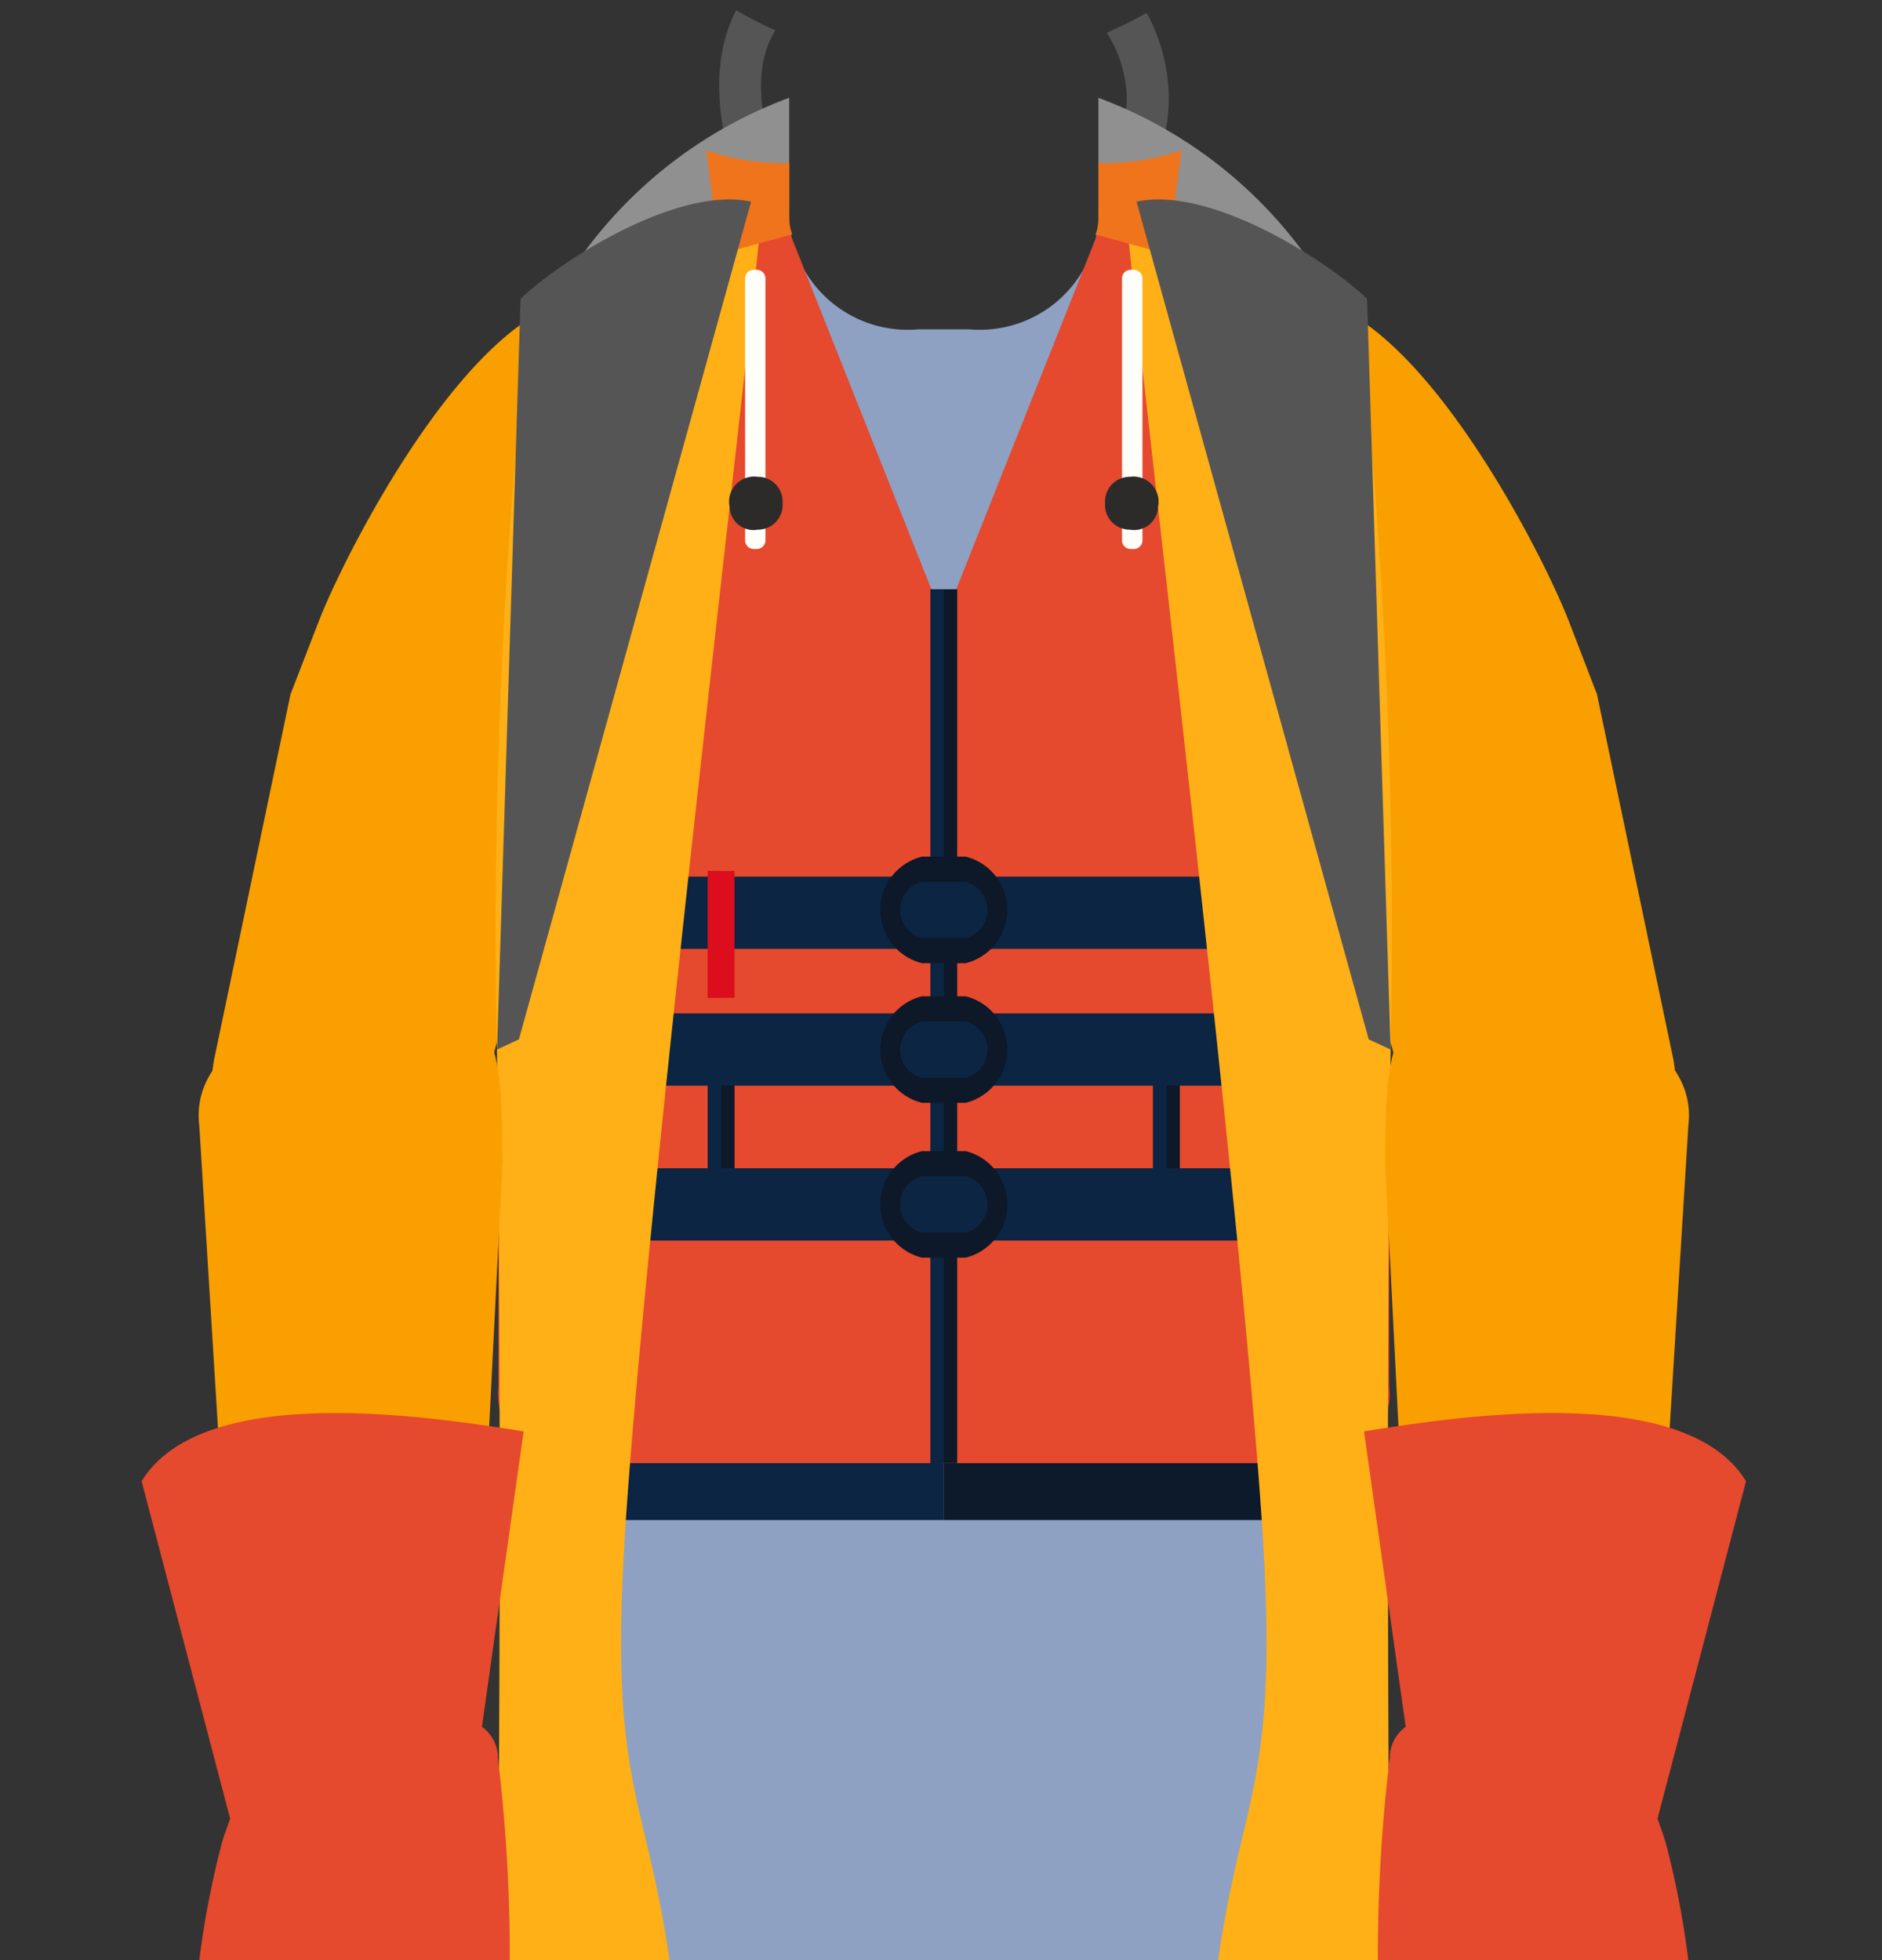 <svg xmlns="http://www.w3.org/2000/svg" xmlns:xlink="http://www.w3.org/1999/xlink" width="48" height="50" viewBox="0 0 48 50">
  <rect x="0" y="0" width="48" height="50" fill="#333333" stroke="none"/>
  <defs>
    <clipPath id="clip-path">
      <rect id="Retângulo_3906" data-name="Retângulo 3906" width="48" height="50" transform="translate(0.494 -0.397)" fill="#fff" stroke="#707070" stroke-width="1"/>
    </clipPath>
    <clipPath id="clip-path-2">
      <rect id="Retângulo_3900" data-name="Retângulo 3900" width="40.919" height="59.9" fill="none"/>
    </clipPath>
  </defs>
  <g id="Grupo_de_máscara_5" data-name="Grupo de máscara 5" transform="translate(-0.494 0.397)" clip-path="url(#clip-path)">
    <g id="Grupo_5750" data-name="Grupo 5750" transform="translate(4.106 -0.136)">
      <g id="Grupo_5749" data-name="Grupo 5749" clip-path="url(#clip-path-2)">
        <path id="Caminho_11623" data-name="Caminho 11623" d="M40.865,49.168a1.205,1.205,0,0,0,.019-.323L37.868,16.056a7.243,7.243,0,0,0-3.877-5.765V10.6A3.041,3.041,0,0,1,30.7,13.321H29.39A3.041,3.041,0,0,1,26.1,10.6v-.312a7.242,7.242,0,0,0-3.877,5.765L19.21,48.848a1.194,1.194,0,0,0,.019.322,11.85,11.85,0,0,0-.186,2.076,11.2,11.2,0,0,0,11,11.392,11.2,11.2,0,0,0,11-11.392,11.831,11.831,0,0,0-.186-2.078" transform="translate(-9.587 -5.181)" fill="#8ea1c2"/>
        <rect id="Retângulo_3890" data-name="Retângulo 3890" width="9.79" height="3.353" transform="translate(10.67 35.16)" fill="#0b2543"/>
        <rect id="Retângulo_3891" data-name="Retângulo 3891" width="9.79" height="3.353" transform="translate(20.459 35.16)" fill="#0d1a2c"/>
        <path id="Caminho_11624" data-name="Caminho 11624" d="M25.3,9.112,19.463,11.86a70.341,70.341,0,0,1,.435,7.213c0,3.574-.884,6.46-1.569,6.46V39.7a1.778,1.778,0,0,0,1.525,1.95h9.834V20.157Z" transform="translate(-9.228 -4.588)" fill="#e5492e"/>
        <path id="Caminho_11625" data-name="Caminho 11625" d="M45.594,9.112,51.43,11.86a70.341,70.341,0,0,0-.435,7.213c0,3.574.884,6.46,1.569,6.46V39.7a1.778,1.778,0,0,1-1.525,1.95H41.205V20.157Z" transform="translate(-20.745 -4.588)" fill="#e5492e"/>
        <rect id="Retângulo_3892" data-name="Retângulo 3892" width="0.683" height="22.288" transform="translate(20.118 14.771)" fill="#0d1828"/>
        <rect id="Retângulo_3893" data-name="Retângulo 3893" width="0.342" height="22.288" transform="translate(20.118 14.771)" fill="#0b2543"/>
        <rect id="Retângulo_3894" data-name="Retângulo 3894" width="0.683" height="4.43" transform="translate(14.439 26.252)" fill="#0d1828"/>
        <rect id="Retângulo_3895" data-name="Retângulo 3895" width="0.342" height="4.43" transform="translate(14.439 26.252)" fill="#0b2543"/>
        <rect id="Retângulo_3896" data-name="Retângulo 3896" width="0.683" height="4.43" transform="translate(25.797 26.252)" fill="#0d1828"/>
        <rect id="Retângulo_3897" data-name="Retângulo 3897" width="0.342" height="4.43" transform="translate(25.797 26.252)" fill="#0b2543"/>
        <path id="Caminho_11626" data-name="Caminho 11626" d="M41.046,51.537l-.016,1.843H18.255l-.017-1.843Z" transform="translate(-9.182 -25.947)" fill="#0b2543"/>
        <path id="Caminho_11627" data-name="Caminho 11627" d="M41.046,44.51l-.016,1.843H18.255l-.017-1.843Z" transform="translate(-9.182 -22.409)" fill="#0b2543"/>
        <path id="Caminho_11628" data-name="Caminho 11628" d="M41.046,59.491l-.016,1.843h-22.7l-.016-1.843Z" transform="translate(-9.219 -29.951)" fill="#0b2543"/>
        <path id="Caminho_11629" data-name="Caminho 11629" d="M40.147,46.205h-.66a1.039,1.039,0,1,1,0-2.077h.66a1.039,1.039,0,1,1,0,2.077" transform="translate(-19.357 -22.217)" fill="#0b2543"/>
        <path id="Caminho_11630" data-name="Caminho 11630" d="M40.12,46.2H39.006a1.4,1.4,0,0,1,0-2.717H40.12a1.4,1.4,0,0,1,0,2.717m-1.114-2.077a.741.741,0,0,0,0,1.437H40.12a.741.741,0,0,0,0-1.437Z" transform="translate(-19.103 -21.892)" fill="#0d1828"/>
        <path id="Caminho_11631" data-name="Caminho 11631" d="M40.147,61.332h-.66a1.039,1.039,0,1,1,0-2.077h.66a1.039,1.039,0,1,1,0,2.077" transform="translate(-19.357 -29.832)" fill="#0b2543"/>
        <path id="Caminho_11632" data-name="Caminho 11632" d="M40.12,61.328H39.006a1.4,1.4,0,0,1,0-2.717H40.12a1.4,1.4,0,0,1,0,2.717m-1.114-2.077a.741.741,0,0,0,0,1.437H40.12a.741.741,0,0,0,0-1.437Z" transform="translate(-19.103 -29.508)" fill="#0d1828"/>
        <path id="Caminho_11633" data-name="Caminho 11633" d="M40.147,53.378h-.66a1.039,1.039,0,1,1,0-2.077h.66a1.039,1.039,0,1,1,0,2.077" transform="translate(-19.357 -25.828)" fill="#0b2543"/>
        <path id="Caminho_11634" data-name="Caminho 11634" d="M40.12,53.374H39.006a1.4,1.4,0,0,1,0-2.717H40.12a1.4,1.4,0,0,1,0,2.717M39.006,51.3a.741.741,0,0,0,0,1.437H40.12a.741.741,0,0,0,0-1.437Z" transform="translate(-19.103 -25.504)" fill="#0d1828"/>
        <rect id="Retângulo_3898" data-name="Retângulo 3898" width="0.683" height="3.235" transform="translate(14.439 21.956)" fill="#dc0d1c"/>
        <rect id="Retângulo_3899" data-name="Retângulo 3899" width="0.342" height="3.235" transform="translate(14.439 21.956)" fill="#dc0d1c"/>
        <path id="Caminho_11635" data-name="Caminho 11635" d="M57.408,14.775c2.937.086,6.208,6.53,6.872,8.258l.714,1.855,1.951,9.33a3.127,3.127,0,0,1-2.684,3.669,3.457,3.457,0,0,1-4.006-2.2s-4.816-17.642-4.824-17.671c-.27-.941.306-3.11,1.75-3.236a2.034,2.034,0,0,1,.227-.006" transform="translate(-27.875 -7.438)" fill="#f99f00"/>
        <path id="Caminho_11636" data-name="Caminho 11636" d="M56.532,13.314c-.245-.313-.153-.418-.518-.73a8.851,8.851,0,0,0-5.4-1.847c0,.971,3.118,26.672,3.5,34.269.424,8.411-1.682,5.129-1.682,19.627,3.7,0,.156.01,3.854.028.917,0,1.165-.278,1.137-1.218-.042-1.365-.269-18.417-.085-31.525a146.758,146.758,0,0,0-.8-18.6" transform="translate(-25.481 -5.406)" fill="#feb016"/>
        <path id="Caminho_11637" data-name="Caminho 11637" d="M63.873,54.955c.022-.774-.049-2.832.488-3.353a6.621,6.621,0,0,1,3.645-.793c1.682.324,3.824,1.378,3.6,3.209L70.529,71.46c-2.013-.379-3.942-1.426-5.912-1.75Z" transform="translate(-32.157 -25.564)" fill="#f99f00"/>
        <path id="Caminho_11638" data-name="Caminho 11638" d="M50.576,20.457h.085a.218.218,0,0,0,.218-.218V13.555a.218.218,0,0,0-.218-.218h-.085a.218.218,0,0,0-.218.218v6.684a.218.218,0,0,0,.218.218" transform="translate(-25.353 -6.715)" fill="#fffef8"/>
        <path id="Caminho_11639" data-name="Caminho 11639" d="M49.488,24.643a.629.629,0,0,0,.635.674.609.609,0,0,0,.715-.582.64.64,0,0,0-.712-.767.632.632,0,0,0-.638.675" transform="translate(-24.915 -12.067)" fill="#2c2b29"/>
        <path id="Caminho_11640" data-name="Caminho 11640" d="M63.445,80.825a.982.982,0,0,1,.407-.756l-1.063-7.535c2.527-.407,8.206-1.249,9.743,1.271l-2.258,8.61c.067.178.132.367.2.576a22.83,22.83,0,0,1,.274,10.534,3.6,3.6,0,0,1-.868,1.93c-3.589,3.593-4.4-7.192-4.4-8.778a8.543,8.543,0,0,1-.7,3.388.759.759,0,0,1-1.448-.189,41.965,41.965,0,0,1,.118-9.05" transform="translate(-31.612 -36.282)" fill="#e5492e"/>
        <path id="Caminho_11641" data-name="Caminho 11641" d="M49.482.64a3.25,3.25,0,0,1,.511,1.675,3.345,3.345,0,0,1-.6,1.844l.206.2.114.535.259.154L50,5.271a4.763,4.763,0,0,0,1.065-2.937A4.608,4.608,0,0,0,50.5.133,10.5,10.5,0,0,1,49.482.64" transform="translate(-24.867 -0.067)" fill="#565555"/>
        <path id="Caminho_11642" data-name="Caminho 11642" d="M31.1.513A10.43,10.43,0,0,1,30.1,0c-1.181,2.3.421,5.286.5,5.423l.2-.927.077.142.58-.235-.114,0C31.01,3.681,30.3,1.8,31.1.513" transform="translate(-14.937 0)" fill="#565555"/>
        <path id="Caminho_11643" data-name="Caminho 11643" d="M23.45,8.386a1.672,1.672,0,0,1,.217.013,1.54,1.54,0,0,1,1.082.79A7.275,7.275,0,0,1,26.99,7.376V4.5A11.419,11.419,0,0,0,20.8,9.992,4.069,4.069,0,0,1,23.45,8.386" transform="translate(-10.474 -2.267)" fill="#909090"/>
        <path id="Caminho_11644" data-name="Caminho 11644" d="M51.387,9.189a1.54,1.54,0,0,1,1.081-.79,1.6,1.6,0,0,1,.218-.013,4.067,4.067,0,0,1,2.646,1.606A11.422,11.422,0,0,0,49.146,4.5V7.375a7.29,7.29,0,0,1,2.241,1.814" transform="translate(-24.743 -2.266)" fill="#909090"/>
        <path id="Caminho_11645" data-name="Caminho 11645" d="M13.19,14.775c-2.937.086-6.208,6.53-6.872,8.258L5.6,24.888l-1.951,9.33a3.127,3.127,0,0,0,2.684,3.669,3.457,3.457,0,0,0,4.006-2.2s4.816-17.642,4.824-17.671c.27-.941-.306-3.11-1.75-3.236a2.034,2.034,0,0,0-.227-.006" transform="translate(-1.803 -7.438)" fill="#f99f00"/>
        <path id="Caminho_11646" data-name="Caminho 11646" d="M18.971,13.314c.245-.313.073-.549.518-.73,1.528-.624,3.432-1.755,5.4-1.847,0,.971-3.118,26.672-3.5,34.269-.424,8.411,1.682,5.129,1.682,19.627-3.7,0-.156.01-3.854.028-.917,0-1.165-.278-1.137-1.218.042-1.365.269-18.417.085-31.525a146.759,146.759,0,0,1,.8-18.6" transform="translate(-9.103 -5.406)" fill="#feb016"/>
        <path id="Caminho_11647" data-name="Caminho 11647" d="M10.678,54.955c-.022-.774.049-2.832-.488-3.353a6.621,6.621,0,0,0-3.645-.793c-1.682.324-3.824,1.378-3.6,3.209L4.022,71.46c2.013-.379,3.942-1.426,5.912-1.75Z" transform="translate(-1.474 -25.564)" fill="#f99f00"/>
        <path id="Caminho_11648" data-name="Caminho 11648" d="M31.3,20.457H31.22A.218.218,0,0,1,31,20.239V13.555a.218.218,0,0,1,.218-.218H31.3a.218.218,0,0,1,.218.218v6.684a.218.218,0,0,1-.218.218" transform="translate(-15.608 -6.715)" fill="#fffef8"/>
        <path id="Caminho_11649" data-name="Caminho 11649" d="M31.549,24.643a.629.629,0,0,1-.635.674.609.609,0,0,1-.715-.582.64.64,0,0,1,.712-.767.632.632,0,0,1,.638.675" transform="translate(-15.202 -12.067)" fill="#2c2b29"/>
        <path id="Caminho_11650" data-name="Caminho 11650" d="M9.087,80.825a.982.982,0,0,0-.407-.756l1.063-7.535C7.215,72.128,1.536,71.286,0,73.805l2.258,8.61c-.067.178-.132.367-.2.576a22.83,22.83,0,0,0-.274,10.534,3.6,3.6,0,0,0,.868,1.93c3.589,3.593,4.4-7.192,4.4-8.778a8.543,8.543,0,0,0,.7,3.388A.759.759,0,0,0,9.2,89.876a41.965,41.965,0,0,0-.118-9.05" transform="translate(0 -36.282)" fill="#e5492e"/>
        <path id="Caminho_11651" data-name="Caminho 11651" d="M31.116,8.942V7.522A6,6,0,0,1,29,7.2l.348,2.644,1.845-.5a1.175,1.175,0,0,1-.075-.407" transform="translate(-14.599 -3.625)" fill="#f0741b"/>
        <path id="Caminho_11652" data-name="Caminho 11652" d="M49.07,7.523v1.42a1.175,1.175,0,0,1-.075.407l1.845.5L51.188,7.2a6.008,6.008,0,0,1-2.118.321" transform="translate(-24.667 -3.626)" fill="#f0741b"/>
        <path id="Caminho_11653" data-name="Caminho 11653" d="M57.023,31.146l.558.259-.6-19.149c-.971-.942-3.92-2.841-5.8-2.494l-.08.014Z" transform="translate(-25.726 -4.894)" fill="#565555"/>
        <path id="Caminho_11654" data-name="Caminho 11654" d="M18.814,31.146l-.558.259.6-19.149c.971-.942,3.92-2.841,5.8-2.494l.08.014Z" transform="translate(-9.191 -4.894)" fill="#565555"/>
      </g>
    </g>
  </g>
</svg>
